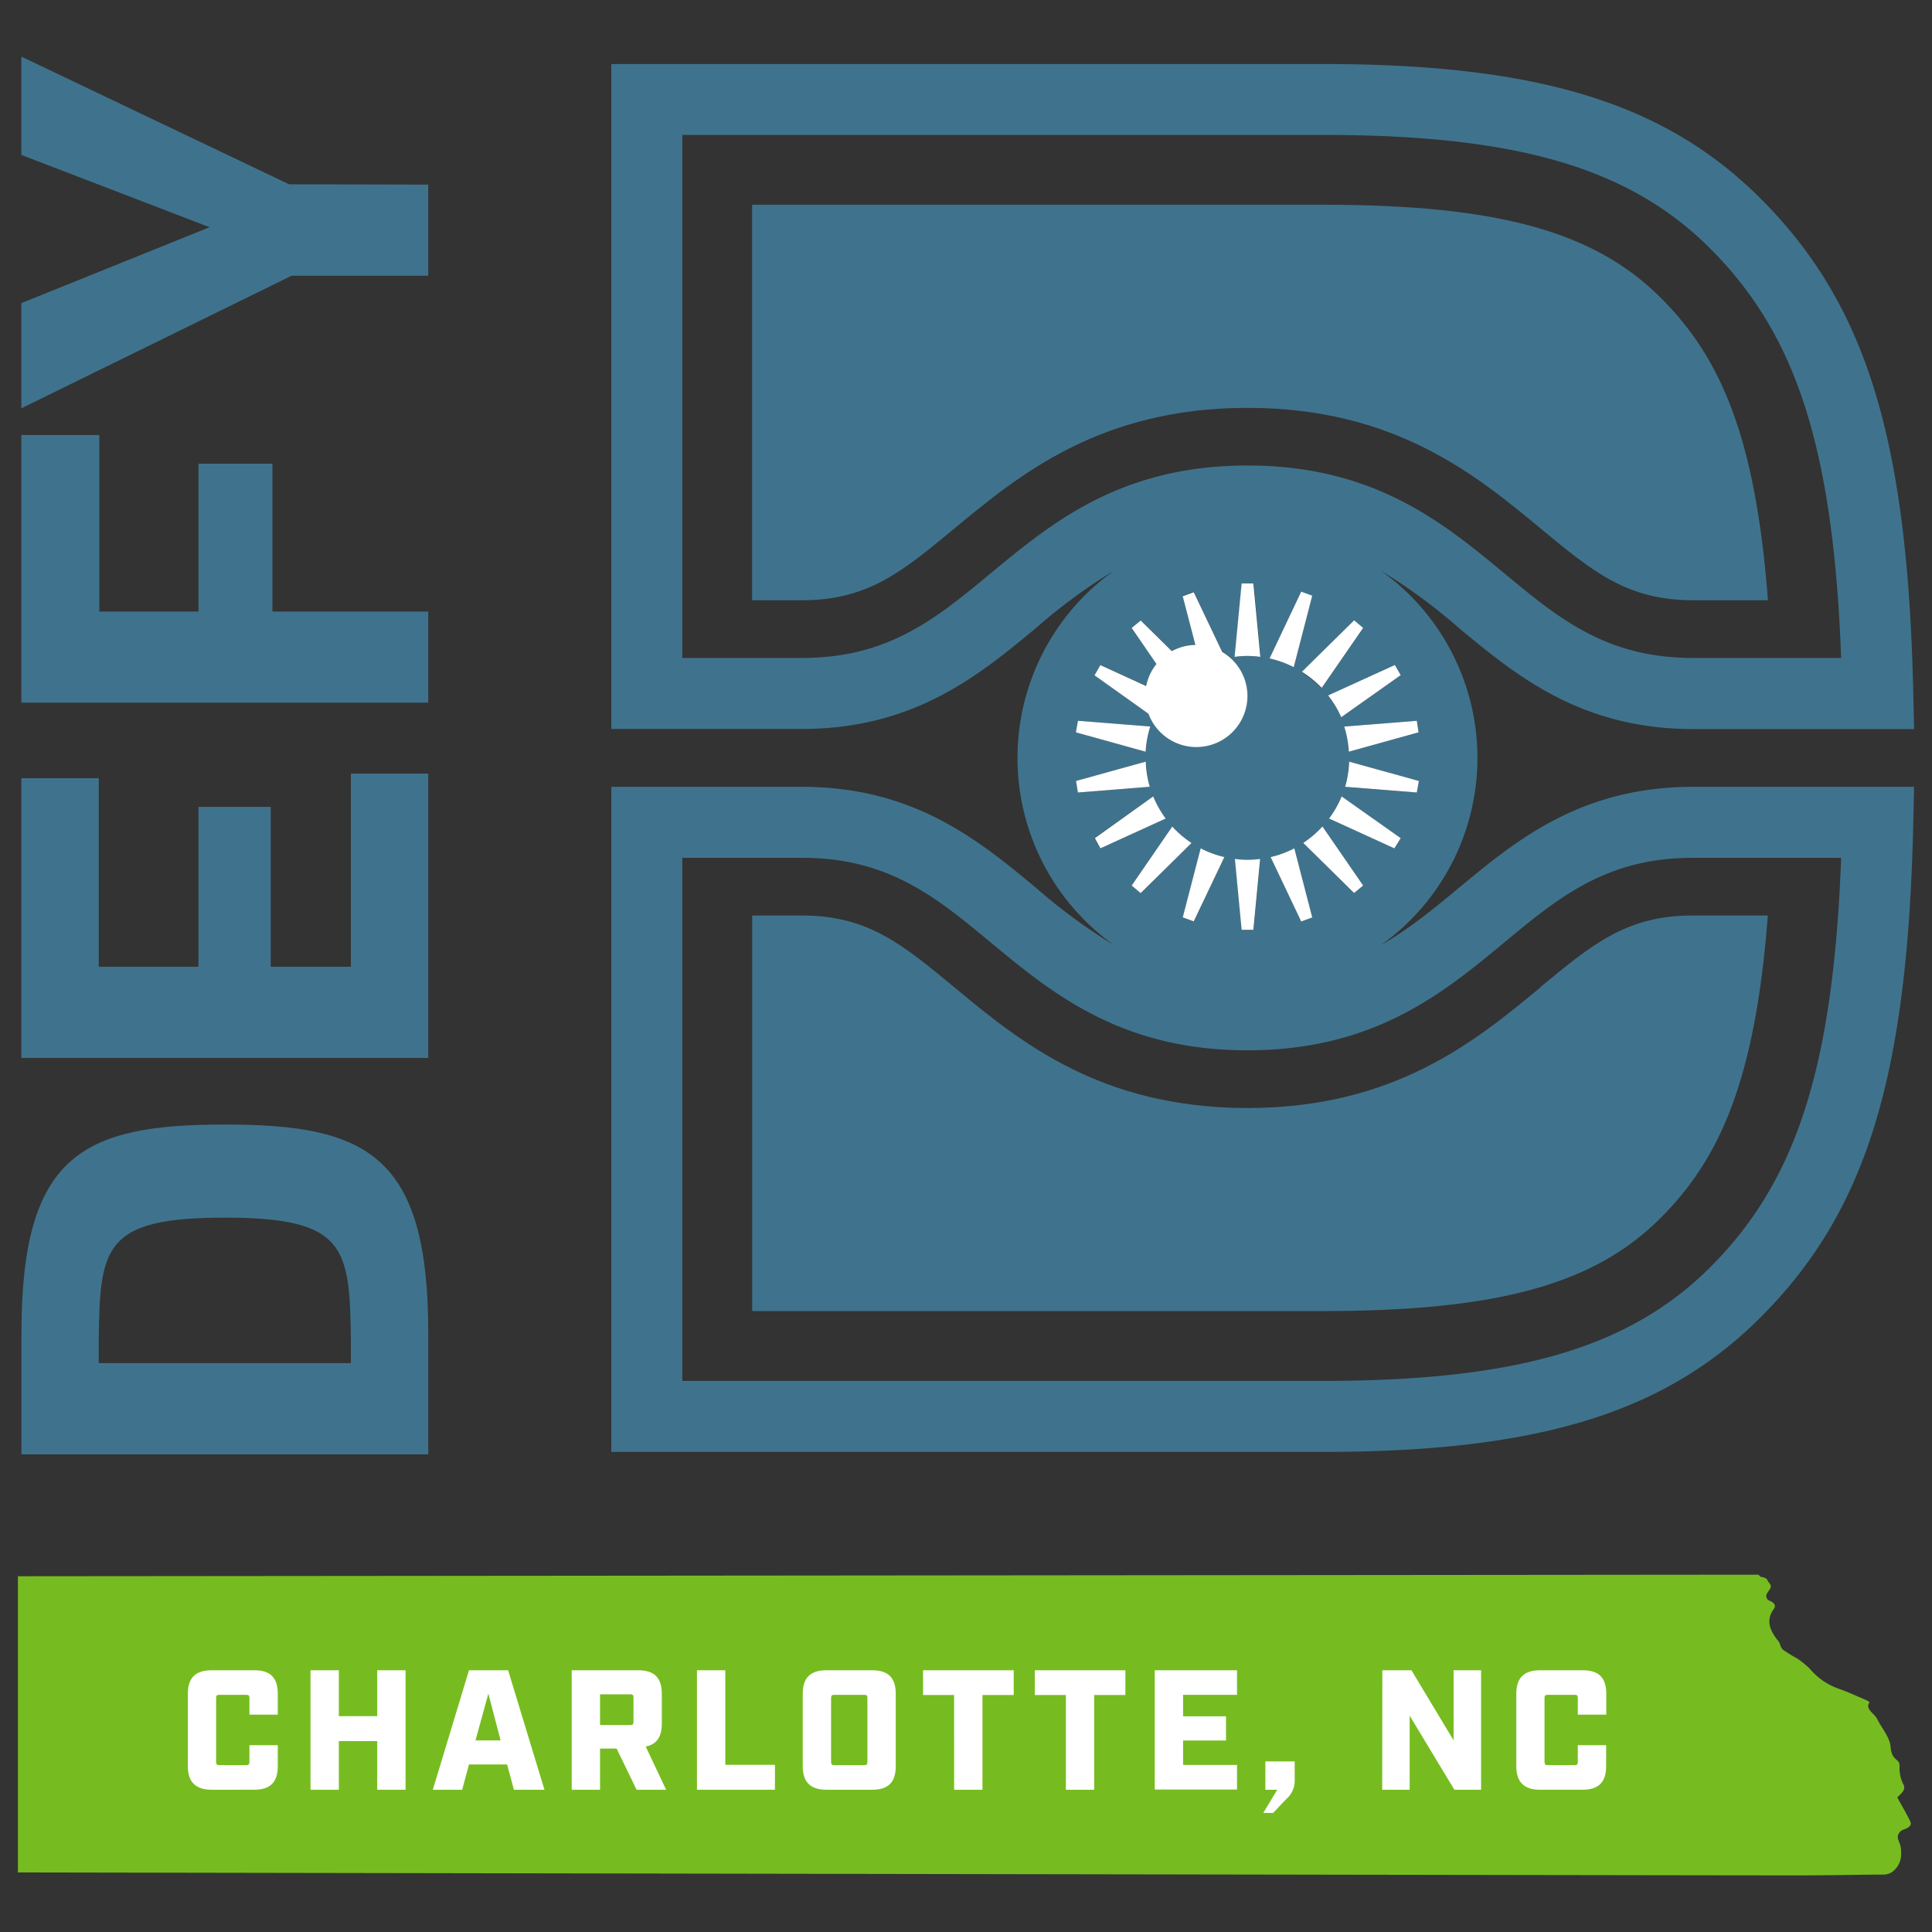 <svg xmlns="http://www.w3.org/2000/svg" data-name="Layer 1" viewBox="0 0 360 360"><rect x="0" y="0" width="360" height="360" fill="#333333" stroke="none"/><defs><style>.cls-1{fill:#76bc20;}.cls-2{fill:#3f738d;}.cls-3{fill:#fff;}</style></defs><title>Artboard 18</title><path class="cls-1" d="M3.34,293.71V348.9s326.61.58,331.57.55c5.27,0,10.54-.11,15.81-.15a2.88,2.88,0,0,0,2.21-.78,4.06,4.06,0,0,0,1.31-3.24,4.58,4.58,0,0,0-.15-1.42c-.13-.57-.53-1.15-.46-1.71a1.59,1.59,0,0,1,1.07-1.23c1.13-.4,1.53-.89,1.29-1.41-.66-1.47-1.55-2.91-2.45-4.58.56-.62,1.78-1.43,1.08-2.52a6.44,6.44,0,0,1-.63-2.23c-.15-.73.24-1.6-.5-2.18-1.24-1-1.08-1.9-1.27-2.94-.31-1.61-1.66-3.18-2.45-4.77-.49-1-2.26-1.83-1.45-3,.09-.12-.24-.35-.51-.47-1.69-.72-3.34-1.49-5.17-2.14a12.36,12.36,0,0,1-5.39-3.71,15.88,15.88,0,0,0-2.38-1.94,30.52,30.52,0,0,1-2.63-1.62c-.55-.49-.46-1.12-.89-1.64-1.6-1.95-2.34-3.89-.85-5.92.38-.53.39-1.12-.85-1.61a.91.91,0,0,1-.48-1.12c.21-.71,1.33-1.3.48-2.18-.4-.41-.18-.89-1.43-1.1-.26,0-.38-.28-.56-.42l0,0Z"></path><path class="cls-2" d="M79.8,271V248.36c0-33.22-11.51-38.82-37.91-38.82S4,215.14,4,248.36V271ZM18.4,254v-4.43c.21-17.24,1-22.68,23.49-22.68s23.28,5.44,23.49,22.68V254Z"></path><polygon class="cls-2" points="50.44 180.14 50.44 150.35 36.98 150.35 36.98 180.14 18.4 180.14 18.4 145.01 3.98 145.01 3.98 197.13 79.8 197.13 79.8 144.15 65.38 144.15 65.38 180.14 50.44 180.14"></polygon><polygon class="cls-2" points="50.76 113.95 50.76 86.4 36.98 86.4 36.98 113.95 18.5 113.95 18.5 81.06 3.98 81.06 3.98 130.93 79.8 130.93 79.8 113.95 50.76 113.95"></polygon><polygon class="cls-2" points="3.98 28.87 39.05 42.34 3.98 56.48 3.98 76.08 54.33 51.38 79.8 51.38 79.8 34.4 53.87 34.34 3.98 10.55 3.98 28.87"></polygon><path class="cls-2" d="M328.05,245.47c19.68-19.68,27.4-44.64,28.46-92.1l.15-6.76H315.48c-20.91,0-33,10-43.66,18.85-4.69,3.88-9.26,7.66-14.54,10.67a42.82,42.82,0,0,0,0-69.81A103.25,103.25,0,0,1,271.82,117c10.66,8.84,22.75,18.85,43.66,18.85h41.18l-.15-6.77c-1.06-47.44-8.78-72.41-28.46-92.09-17.81-17.8-41.44-25.06-81.58-25.06H113.91V135.83h35.52c20.91,0,33-10,43.66-18.85a103.16,103.16,0,0,1,14.52-10.66,42.82,42.82,0,0,0,0,69.81,103.32,103.32,0,0,1-14.53-10.67c-10.66-8.84-22.75-18.85-43.66-18.85H113.91V270.54H246.47c40.14,0,63.77-7.26,81.58-25.07M200.86,134.31l13.52,1.07a19.15,19.15,0,0,0-.86,4.69l-13-3.61Zm40.21-10a18.39,18.39,0,0,0-4.51-1.63l5.9-12.4,2.06.75Zm3.45,46.62-2.06.75-5.7-12a18.73,18.73,0,0,0,4.42-1.63ZM250,148.4,261,156.18l-1.09,1.89-12.17-5.55A19,19,0,0,0,250,148.4m-32.82,4.12-12.16,5.55-1.1-1.89,10.93-7.78a18.55,18.55,0,0,0,2.33,4.12m25.67,4.56a19.11,19.11,0,0,0,3.58-3.07L254,165l-1.68,1.41ZM264,147.67l-13.38-1.06a19.64,19.64,0,0,0,.75-4.69l13,3.6Zm-13.52-12.29L264,134.31l.38,2.15-13,3.61a18.69,18.69,0,0,0-.86-4.69M261,125.8l-11.07,7.88a18.86,18.86,0,0,0-2.45-4.1l12.43-5.67Zm-26.1-3.4a18.83,18.83,0,0,0-2.4-.17,19.09,19.09,0,0,0-2.4.17l1.31-13.68h2.19Zm-20.6,24.21-13.39,1.06-.38-2.15,13-3.6a18.68,18.68,0,0,0,.75,4.69m4.19,7.4a19.17,19.17,0,0,0,3.59,3.07l-9.48,9.34L210.87,165Zm5.29,4.06a18.57,18.57,0,0,0,4.42,1.63l-5.71,12-2.05-.75Zm6.37,2a18.18,18.18,0,0,0,2.35.16,18.46,18.46,0,0,0,2.36-.16l-1.26,13.21h-2.19ZM254,117l-7.76,11.26a19.26,19.26,0,0,0-3.69-3l9.77-9.62ZM149.43,122.6H127.14V25.14H246.47c36.25,0,57.17,6.13,72.22,21.19,14.51,14.51,21.49,33.1,23.81,65.52q.36,5.13.57,10.75H315.48c-16.14,0-25-7.33-35.22-15.81-11.35-9.39-24.21-20.05-47.81-20.05S196,97.4,184.65,106.79c-10.24,8.48-19.08,15.81-35.22,15.81m63.12-7,5.8,5.72a9.57,9.57,0,0,1,4.39-1.17L220.39,111l2.05-.75,5.3,11.13A9.52,9.52,0,1,1,214,133L204,125.8l1.1-1.89,8.53,3.89a9.53,9.53,0,0,1,1.91-4.12L210.87,117Zm-85.41,55V159.84h22.29c16.14,0,25,7.33,35.22,15.81,11.35,9.4,24.21,20.06,47.8,20.06s36.46-10.66,47.81-20.06c10.23-8.48,19.08-15.81,35.22-15.81h27.59q-.21,5.63-.57,10.75c-2.32,32.42-9.3,51-23.81,65.53-15.05,15-36,21.19-72.22,21.19H127.14Z"></path><path class="cls-2" d="M246.47,38.15H140.15v73.7h9.28c12.27,0,18.67-5.31,28.36-13.33C189.91,88.48,205,76,232.45,76S275,88.48,287.12,98.52c9.68,8,16.09,13.33,28.36,13.33h13.95c-2.32-30.58-8.87-45.26-19.94-56.33-12.37-12.37-30.33-17.37-63-17.37"></path><path class="cls-2" d="M287.11,183.93c-12.11,10-27.19,22.53-54.66,22.53S189.9,194,177.79,183.93c-9.69-8-16.09-13.34-28.37-13.34h-9.26V244.3h106.3c32.69,0,50.66-5,63-17.38,11.06-11.07,17.62-25.75,19.95-56.33h-14c-12.27,0-18.67,5.31-28.37,13.34"></path><path class="cls-3" d="M231.36,108.72l-1.31,13.68a17,17,0,0,1,4.8,0l-1.3-13.68Z"></path><path class="cls-3" d="M210.87,117l4.62,6.72a9.57,9.57,0,0,0-1.92,4.11l-8.52-3.9-1.1,1.9L214,133a9.52,9.52,0,1,0,13.74-11.53l-5.3-11.13-2.06.75,2.36,9.08a9.44,9.44,0,0,0-4.39,1.16l-5.8-5.71Z"></path><path class="cls-3" d="M214.38,135.38l-13.52-1.07-.38,2.15,13,3.61a19.15,19.15,0,0,1,.86-4.69"></path><path class="cls-3" d="M200.86,147.67l13.39-1.07a18.53,18.53,0,0,1-.75-4.68l-13,3.6Z"></path><path class="cls-3" d="M205.05,158.07l12.16-5.55a19.19,19.19,0,0,1-2.33-4.12L204,156.18Z"></path><path class="cls-3" d="M212.55,166.42l9.48-9.34a19.17,19.17,0,0,1-3.59-3.07l-7.57,11Z"></path><path class="cls-3" d="M228.15,159.7a18.57,18.57,0,0,1-4.42-1.63l-3.34,12.87,2.05.75Z"></path><path class="cls-3" d="M233.55,173.26l1.26-13.21a18.46,18.46,0,0,1-2.36.16,18.18,18.18,0,0,1-2.35-.16l1.26,13.21Z"></path><path class="cls-3" d="M241.18,158.07a18.89,18.89,0,0,1-4.42,1.63l5.7,12,2.06-.75Z"></path><path class="cls-3" d="M254,165l-7.58-11a19.11,19.11,0,0,1-3.58,3.07l9.48,9.33Z"></path><path class="cls-3" d="M261,156.18,250,148.4a19,19,0,0,1-2.34,4.12l12.17,5.56Z"></path><path class="cls-3" d="M250.66,146.61,264,147.67l.39-2.15-13-3.6a19.15,19.15,0,0,1-.75,4.69"></path><path class="cls-3" d="M264,134.31l-13.52,1.07a19.07,19.07,0,0,1,.86,4.69l13-3.61Z"></path><path class="cls-3" d="M249.88,133.68,261,125.8l-1.09-1.89-12.43,5.67a18.86,18.86,0,0,1,2.45,4.1"></path><path class="cls-3" d="M242.59,125.18a19.32,19.32,0,0,1,3.69,3L254,117l-1.68-1.41Z"></path><path class="cls-3" d="M236.56,122.69a18.39,18.39,0,0,1,4.51,1.63L244.52,111l-2.06-.75Z"></path><path class="cls-3" d="M35,329.1V315.62c0-3,1.46-4.39,4.42-4.39H47.4c3,0,4.36,1.4,4.36,4.39v3.88H46.48v-3.09c0-.48-.16-.6-.61-.6h-5c-.44,0-.6.12-.6.6V328.3c0,.45.16.61.6.61h5c.45,0,.61-.16.61-.61v-3.11h5.28v3.91c0,3-1.43,4.39-4.39,4.39H39.42C36.46,333.49,35,332.06,35,329.1Z"></path><path class="cls-3" d="M57.86,311.23h5.28v8.55h7.15v-8.55h5.28v22.26H70.29v-9.06H63.14v9.06H57.86Z"></path><path class="cls-3" d="M94.49,328.78h-7.1l-1.27,4.71H80.65l6.74-22.26h7.29l6.77,22.26H95.76Zm-1.21-4.48L91,315.58,88.6,324.3Z"></path><path class="cls-3" d="M124.12,333.49h-5.5l-3.72-7.67h-3.09v7.67h-5.28V311.23h12.4c3,0,4.39,1.4,4.39,4.39v5.56c0,2.51-1,3.88-3,4.26Zm-6.68-12.05c.44,0,.6-.13.6-.61v-4.51c0-.48-.16-.61-.6-.61h-5.63v5.73Z"></path><path class="cls-3" d="M129.87,311.23h5.28v17.62h9.25v4.64H129.87Z"></path><path class="cls-3" d="M149.58,329.1V315.62c0-3,1.43-4.39,4.39-4.39h8.55c3,0,4.39,1.4,4.39,4.39V329.1c0,3-1.4,4.39-4.39,4.39H154C151,333.49,149.58,332.06,149.58,329.1Zm11.45-.19c.47,0,.6-.16.6-.61V316.41c0-.48-.13-.6-.6-.6h-5.57c-.44,0-.6.12-.6.6V328.3c0,.45.16.61.6.61Z"></path><path class="cls-3" d="M177.78,315.84H172v-4.61h16.89v4.61h-5.82v17.65h-5.28Z"></path><path class="cls-3" d="M198.61,315.84h-5.79v-4.61H209.7v4.61h-5.82v17.65h-5.27Z"></path><path class="cls-3" d="M215.17,311.23H230.5v4.58H220.45v4h8v4.51h-8v4.55H230.5v4.58H215.17Z"></path><path class="cls-3" d="M238,333.49h-2.22v-5.28h5.47v3.62a4.51,4.51,0,0,1-1.59,3.41l-2.42,2.57h-1.84Z"></path><path class="cls-3" d="M257.58,311.23H263l7.86,13.07V311.23h5.12v22.26H271l-8.33-13.8v13.8h-5.12Z"></path><path class="cls-3" d="M282.54,329.1V315.62c0-3,1.46-4.39,4.42-4.39h8c2.95,0,4.35,1.4,4.35,4.39v3.88H294v-3.09c0-.48-.15-.6-.6-.6h-5c-.45,0-.6.12-.6.6V328.3c0,.45.15.61.6.61h5c.45,0,.6-.16.6-.61v-3.11h5.28v3.91c0,3-1.43,4.39-4.38,4.39h-8C284,333.49,282.54,332.06,282.54,329.1Z"></path></svg>